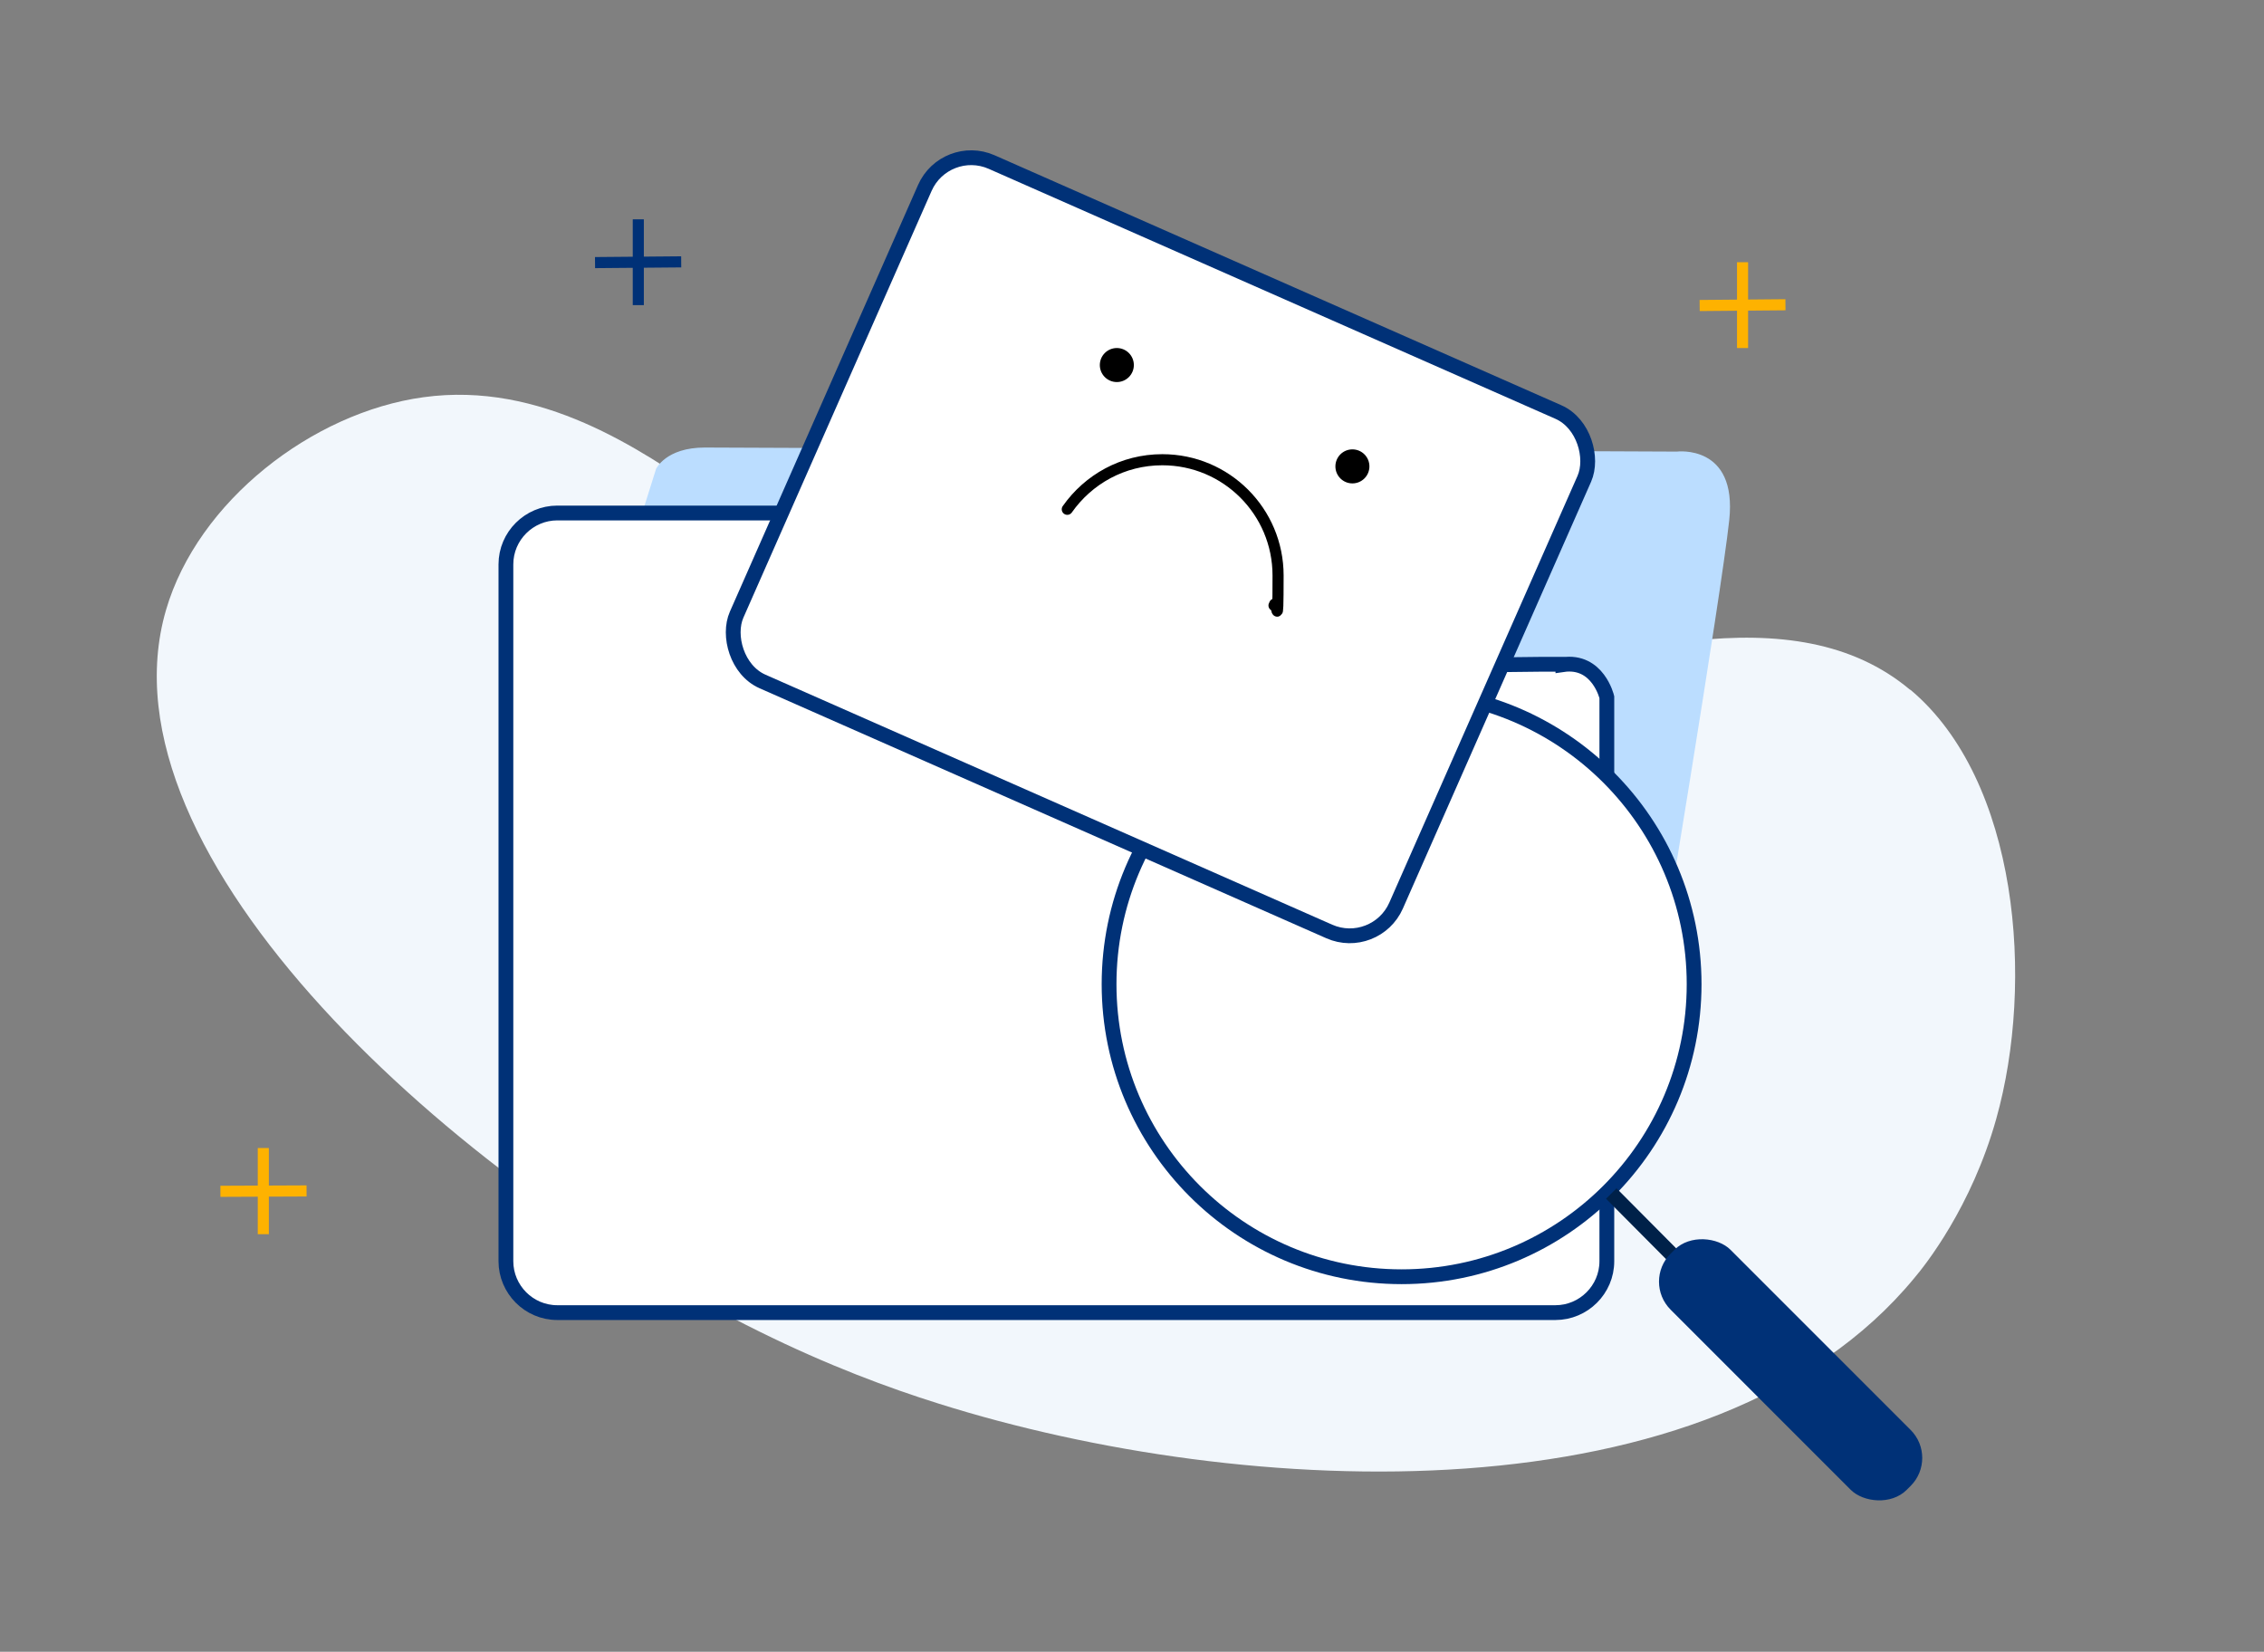 <?xml version="1.0" encoding="UTF-8"?>
<svg id="Layer_2" data-name="Layer 2" xmlns="http://www.w3.org/2000/svg" version="1.1" viewBox="0 0 612.2 446.6">
  <rect x="0" y="0" width="612.2" height="446.6" fill="#808080" stroke="none"/>
  <defs>
    <style>
      .cls-1 {
        fill: #f2f7fc;
      }

      .cls-1, .cls-2, .cls-3, .cls-4 {
        stroke-width: 0px;
      }

      .cls-2 {
        fill: #000;
      }

      .cls-5 {
        fill: #fff;
      }

      .cls-5, .cls-6 {
        stroke: #003177;
      }

      .cls-5, .cls-6, .cls-7, .cls-8, .cls-9 {
        stroke-miterlimit: 10;
      }

      .cls-5, .cls-7 {
        stroke-width: 4px;
      }

      .cls-6, .cls-7, .cls-8, .cls-9 {
        fill: none;
      }

      .cls-6, .cls-8, .cls-9 {
        stroke-width: 3px;
      }

      .cls-7 {
        stroke: #002149;
      }

      .cls-8 {
        stroke: #feb200;
      }

      .cls-9 {
        stroke: #000;
        stroke-linecap: round;
      }

      .cls-3 {
        fill: #bdf;
      }

      .cls-4 {
        fill: #003177;
      }
    </style>
  </defs>
  <path class="cls-1" d="M516.6,186.5c29.2,24.5,33.6,79,23.2,116-6.7,23.9-19.3,39.7-22.2,43.1-54.4,65.9-181,60-263.8,33.9-13.4-4.2-29.9-10.3-48.5-19.5C123.5,319.7,25.4,231.7,44.9,164.9c8.6-29.4,39.6-53.4,69.6-57.5,31.8-4.4,58.7,14.1,77,26.7,34.3,23.6,36.9,42,55.1,57.2,68.8,57.4,207.6-57.1,269.9-4.8Z"/>
  <path class="cls-3" d="M168.9,153.7l.7-2.1,7.8-24.8s2.6-5.8,13.2-5.8,262.8,1.1,262.8,1.1c0,0,16.4-2.1,14.2,18.5s-19.5,124.5-19.5,124.5l-289.7-69.6,10.6-41.7Z"/>
  <path class="cls-5" d="M422.6,179.6h-5.6s-120.3,1.4-129.8,1.1c-9.5-.4-12.7-6-12.7-6,0,0-12-23.2-15.5-30.6-3.5-7.4-14.5-5.4-14.5-5.4h-93.8c-7.6,0-13.9,6.2-13.9,13.9v188.4c0,7.6,6.2,13.9,13.9,13.9h269.9c7.6,0,13.9-6.2,13.9-13.9v-152.5s-2.4-10.2-11.9-8.8Z"/>
  <circle class="cls-5" cx="379" cy="266.1" r="79.1"/>
  <line class="cls-7" x1="435.7" y1="322.7" x2="452" y2="339.1"/>
  <rect class="cls-4" x="472.8" y="325.2" width="22.9" height="90.3" rx="10.7" ry="10.7" transform="translate(-120.1 450.9) rotate(-45)"/>
  <rect class="cls-5" x="216.4" y="71.1" width="194.9" height="153.5" rx="13.7" ry="13.7" transform="translate(86.3 -114.1) rotate(23.8)"/>
  <path class="cls-9" d="M288.6,137.7c5.7-8.1,15-13.4,25.7-13.4,17.3,0,31.3,14,31.3,31.3s-.4,5.5-1.1,8.1"/>
  <circle class="cls-2" cx="365.7" cy="126.1" r="4.6"/>
  <circle class="cls-2" cx="302" cy="98.7" r="4.6"/>
  <line class="cls-8" x1="471.2" y1="70.9" x2="471.2" y2="94.1"/>
  <line class="cls-8" x1="459.6" y1="82.6" x2="482.8" y2="82.4"/>
  <line class="cls-6" x1="172.6" y1="59.3" x2="172.6" y2="82.5"/>
  <line class="cls-6" x1="160.9" y1="71" x2="184.2" y2="70.8"/>
  <line class="cls-8" x1="71.2" y1="310.4" x2="71.2" y2="333.7"/>
  <line class="cls-8" x1="59.6" y1="322.1" x2="82.9" y2="322"/>
</svg>